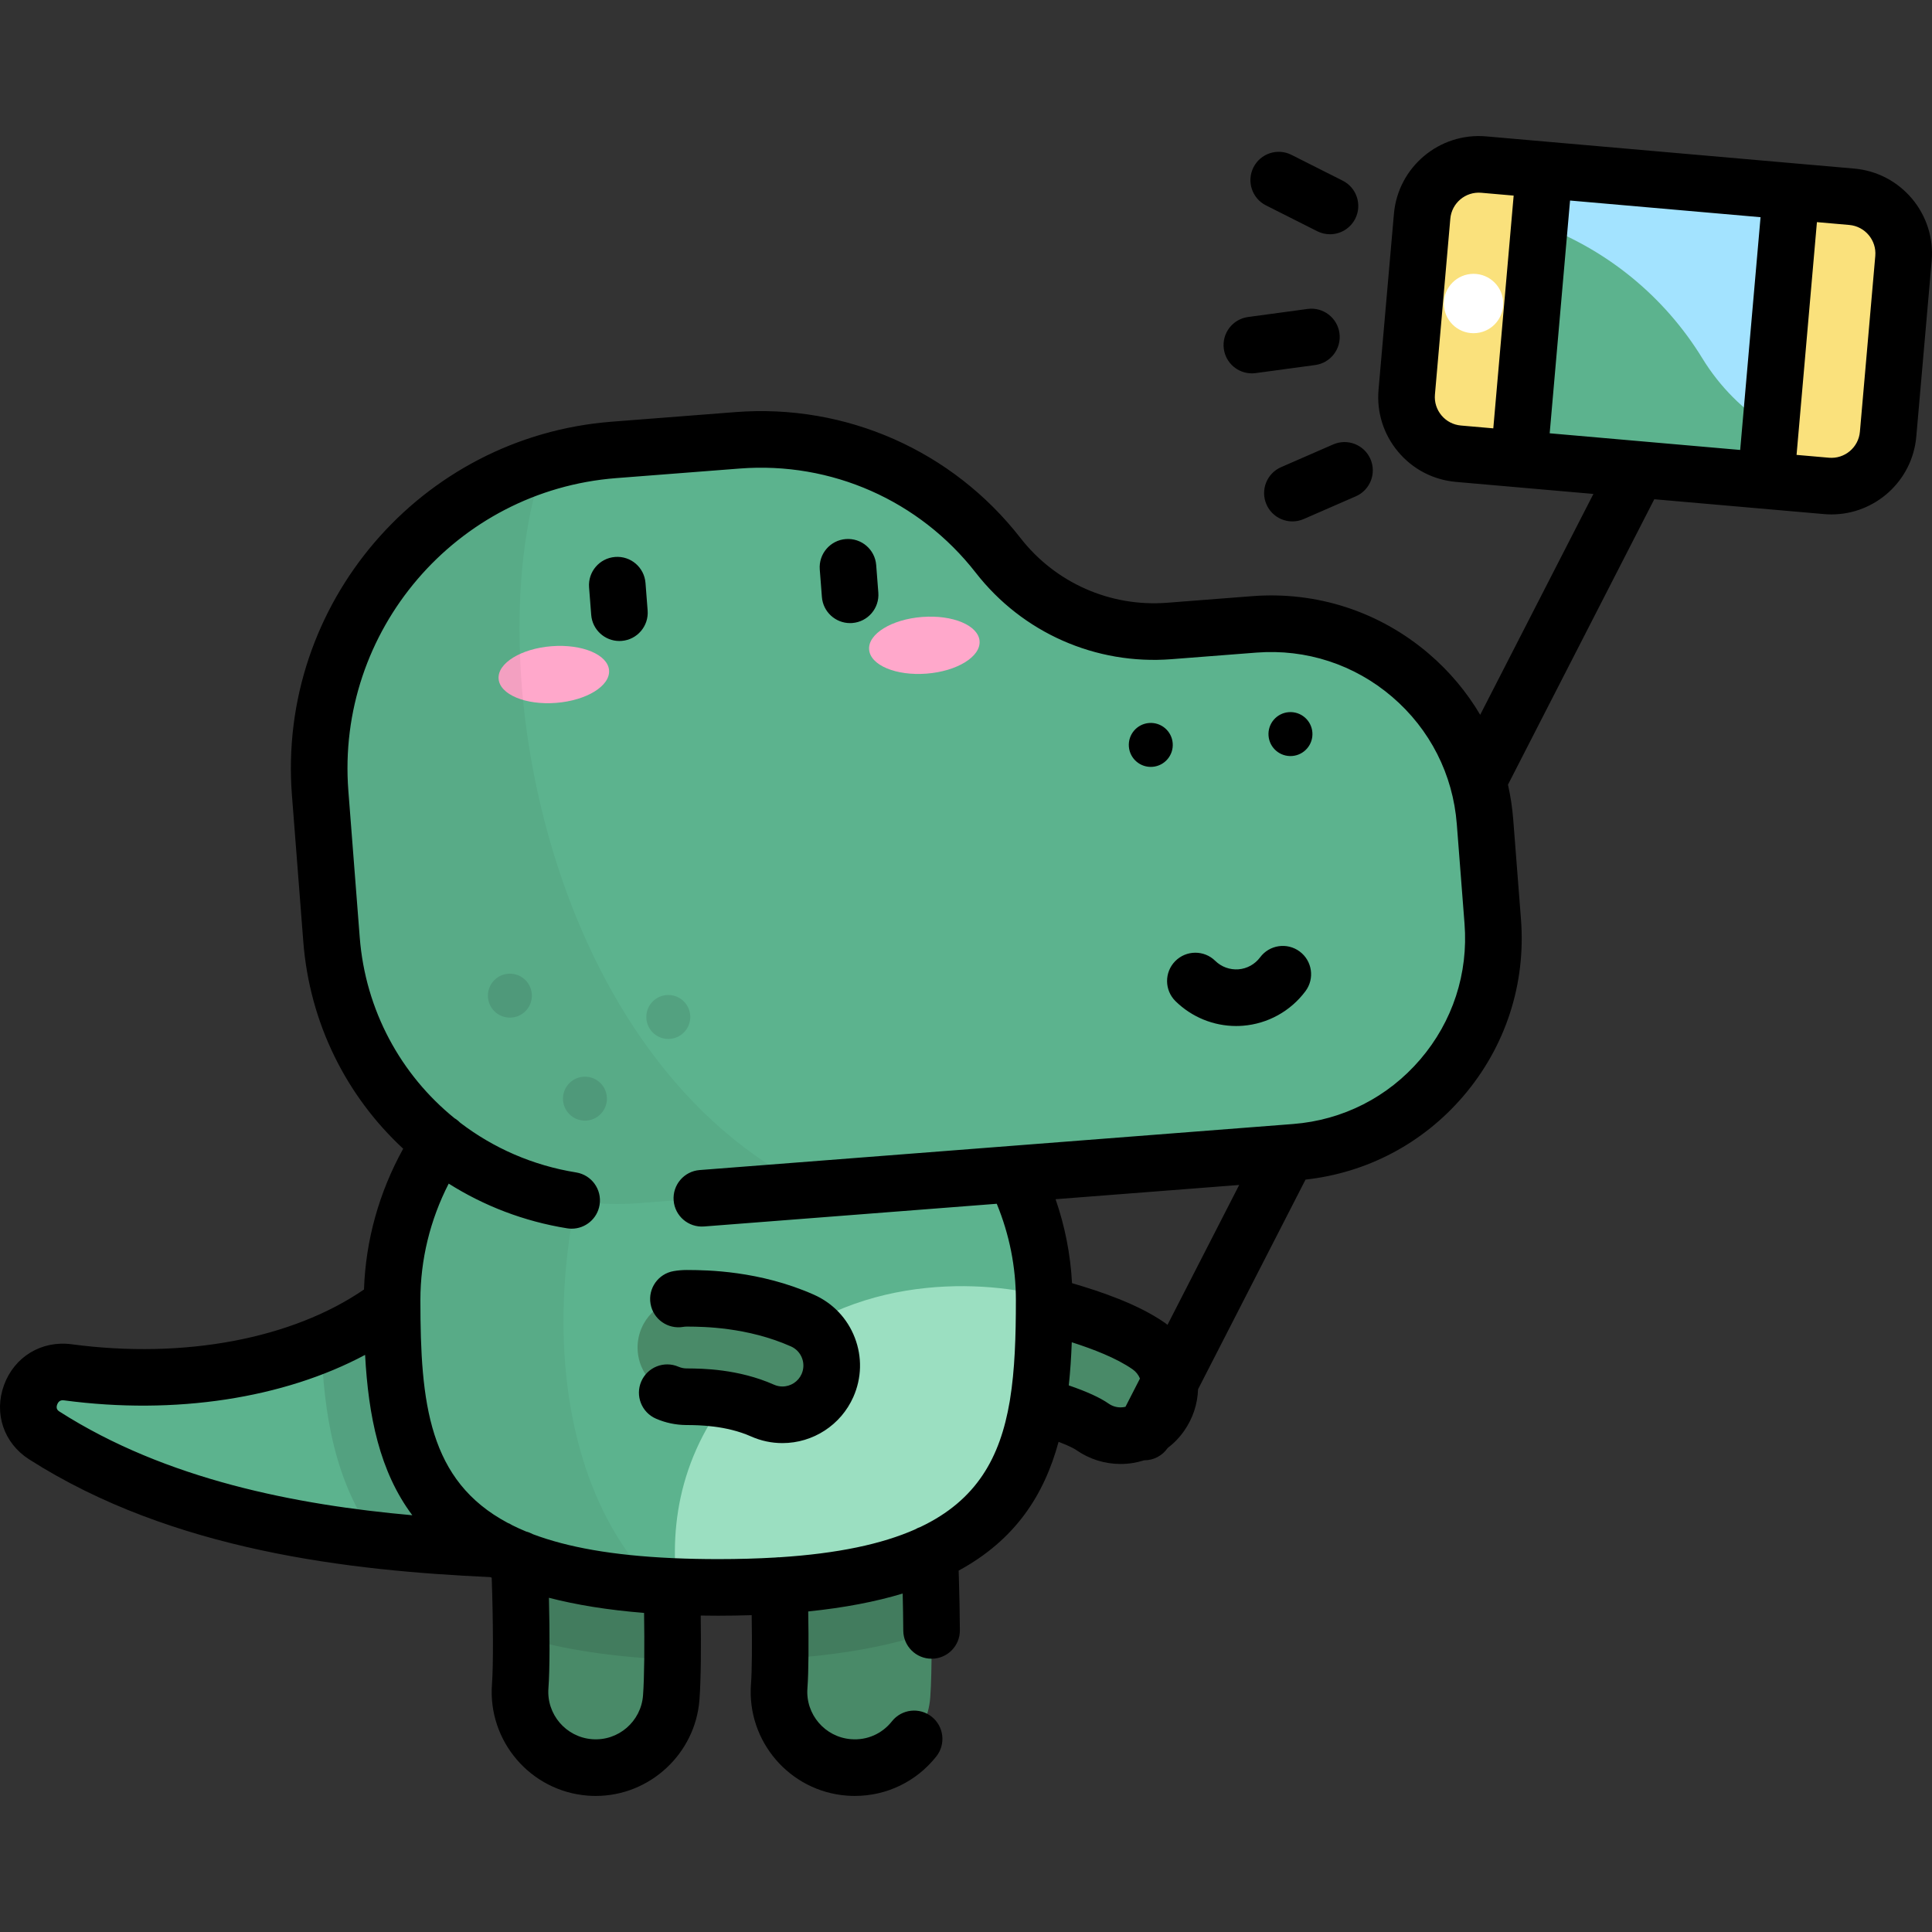 <?xml version="1.0" encoding="iso-8859-1"?>
<!-- Generator: Adobe Illustrator 19.0.0, SVG Export Plug-In . SVG Version: 6.00 Build 0)  -->
<svg version="1.1" id="Capa_1" xmlns="http://www.w3.org/2000/svg" xmlns:xlink="http://www.w3.org/1999/xlink" x="0px" y="0px"
	 viewBox="0 0 512.001 512.001" style="enable-background:new 0 0 512.001 512.001;" xml:space="preserve">
<rect x="0" y="0" width="512.001" height="512.001" fill="#333333" stroke="none"/>
<path style="fill:#498A68;" d="M296.962,380.471c-2.571,0-5.167-0.758-7.436-2.336c-4.176-2.903-14.446-5.754-19.382-7.124
	c-2.621-0.727-4.352-1.208-5.756-1.756c-6.711-2.622-10.025-10.188-7.403-16.898c2.609-6.675,10.108-9.986,16.789-7.445
	c0.514,0.173,2.081,0.608,3.346,0.96c7.287,2.022,19.482,5.407,27.301,10.844c5.915,4.113,7.376,12.243,3.262,18.157
	C305.15,378.518,301.09,380.471,296.962,380.471z"/>
<path style="fill:#FAE17C;" d="M484.036,128.773l-97.53-8.533c-8.294-0.726-14.429-8.038-13.703-16.331l4.076-46.589
	c0.726-8.294,8.038-14.429,16.331-13.703l97.529,8.533c8.294,0.726,14.429,8.038,13.703,16.331l-4.076,46.589
	C499.641,123.363,492.329,129.498,484.036,128.773z"/>
<rect x="405.784" y="47.754" transform="matrix(-0.996 -0.087 0.087 -0.996 868.058 210.347)" style="fill:#A3E3FF;" width="65.678" height="76.919"/>
<path style="fill:#5CB38E;" d="M469.222,113.218c-7.233-4.534-13.456-10.704-18.049-18.207l0,0
	c-10.136-16.559-25.452-28.913-43.183-35.463l-5.433,62.096l65.427,5.724L469.222,113.218z"/>
<circle style="fill:#FFFFFF;" cx="390.506" cy="80.436" r="7.868"/>
<path style="fill:#5CB38E;" d="M183.593,411.301c-57.407,0-123.47,0-171.834-30.878c-8.276-5.284-3.49-18.045,6.243-16.745
	c38.299,5.113,70.471-4.636,88.816-20.428L183.593,411.301z"/>
<path style="opacity:0.1;enable-background:new    ;" d="M85.163,356.276c0.64,18.333,3.454,36.633,14.754,51.849
	c27.985,3.175,56.78,3.176,83.675,3.176l-76.775-68.052C100.938,348.31,93.631,352.746,85.163,356.276z"/>
<g>
	<path style="fill:#498A68;" d="M157.895,468.441c-0.518,0-1.037-0.02-1.561-0.06c-11.052-0.85-19.321-10.499-18.471-21.549
		c0.715-9.298-0.048-40.528-1.381-47.617c-3.251-9.924,1.688-20.813,11.508-24.814c10.265-4.182,21.977,0.749,26.158,11.015
		c1.131,2.775,3.022,7.418,3.834,32.996c0.326,10.315,0.436,24.572-0.097,31.5C177.073,460.439,168.279,468.441,157.895,468.441z
		 M136.966,400.535c0.003,0.008,0.006,0.016,0.01,0.024C136.971,400.551,136.968,400.543,136.966,400.535z"/>
	<path style="fill:#498A68;" d="M226.531,468.441c-0.517,0-1.037-0.02-1.561-0.06c-11.052-0.85-19.321-10.499-18.471-21.549
		c0.715-9.298-0.048-40.527-1.381-47.617c-3.251-9.924,1.688-20.813,11.508-24.814c10.266-4.182,21.976,0.749,26.158,11.015
		c1.131,2.775,3.022,7.418,3.834,32.996c0.326,10.315,0.436,24.572-0.097,31.5C245.71,460.439,236.915,468.441,226.531,468.441z
		 M205.603,400.535c0.003,0.008,0.006,0.016,0.01,0.024C205.609,400.551,205.606,400.543,205.603,400.535z"/>
</g>
<path style="opacity:0.1;enable-background:new    ;" d="M246.88,432.392c-0.031-4.805-0.128-9.728-0.262-13.981
	c-0.812-25.578-2.703-30.221-3.834-32.996c-4.182-10.266-15.892-15.195-26.158-11.015c-9.819,4.001-14.758,14.89-11.508,24.814
	c1.084,5.764,1.791,27.484,1.633,40.401C222.398,438.669,235.691,436.29,246.88,432.392z"/>
<path style="opacity:0.1;enable-background:new    ;" d="M174.147,385.415c-4.181-10.266-15.892-15.195-26.158-11.015
	c-9.819,4.001-14.758,14.89-11.508,24.814c0.934,4.966,1.587,21.768,1.649,34.589c11.309,3.387,24.595,5.379,40.1,6.04
	c0.074-6.823-0.045-14.913-0.251-21.432C177.169,392.833,175.278,388.19,174.147,385.415z"/>
<path style="fill:#5CB38E;" d="M276.723,344.526c0,44.182-6.002,76.152-86.406,76.152s-86.406-31.97-86.406-76.152
	s38.684-80,86.406-80C238.037,264.526,276.723,300.344,276.723,344.526z"/>
<path style="fill:#9BDFC1;" d="M276.723,344.526c0-0.352-0.009-0.702-0.014-1.053c-17.997-4.619-53.694-5.962-78.535,20.438
	c-18.102,19.238-20.721,39.997-18.78,56.555c3.48,0.141,7.118,0.214,10.924,0.214C270.721,420.679,276.723,388.71,276.723,344.526z"
	/>
<path style="opacity:0.05;enable-background:new    ;" d="M173.914,265.973c-39.874,7.096-70.002,39.564-70.002,78.554
	c0,40.91,5.156,71.346,69.749,75.63C137.797,383.755,144.734,308.593,173.914,265.973z"/>
<path style="fill:#5CB38E;" d="M264.51,147.171L264.51,147.171c-16.436-21.104-42.365-32.555-69.034-30.485l-32.784,2.544
	c-46.608,3.616-81.461,44.331-77.845,90.939l3.01,38.8c3.245,41.83,39.786,73.11,81.618,69.865l173.785-13.482
	c31.337-2.431,54.769-29.805,52.338-61.142l-2.049-26.407c-2.431-31.337-29.805-54.769-61.142-52.338l-22.513,1.747
	C292.361,168.572,275.316,161.045,264.51,147.171z"/>
<g style="opacity:0.1;">
	<circle cx="135.126" cy="263.858" r="5.826"/>
	<circle cx="177.105" cy="269.508" r="5.826"/>
	<circle cx="155.016" cy="291.157" r="5.826"/>
</g>
<g>
	
		<ellipse transform="matrix(-0.077 -0.997 0.997 -0.077 -20.105 338.811)" style="fill:#FFA8CB;" cx="146.727" cy="178.709" rx="7.533" ry="14.683"/>
	
		<ellipse transform="matrix(0.077 0.997 -0.997 0.077 396.644 -86.457)" style="fill:#FFA8CB;" cx="245.032" cy="171.065" rx="7.533" ry="14.682"/>
</g>
<path style="opacity:0.05;enable-background:new    ;" d="M144.106,122.777c-36.924,11.443-62.376,47.227-59.259,87.392l3.01,38.8
	c3.245,41.83,39.786,73.111,81.618,69.865l45.96-3.566C145.479,281.517,125.829,175.344,144.106,122.777z"/>
<path style="fill:#498A68;" d="M207.356,374.934c-1.769,0-3.565-0.362-5.286-1.126c-8.047-3.572-16.573-3.633-19.782-3.656
	l-0.395-0.003c-7.204-0.064-12.992-5.957-12.927-13.16c0.064-7.165,5.893-12.928,13.042-12.928c0.039,0,0.078,0,0.118,0l0.349,0.003
	c4.247,0.03,17.168,0.124,30.181,5.9c6.586,2.923,9.554,10.631,6.631,17.215C217.127,372.042,212.355,374.934,207.356,374.934z"/>
<path d="M491.392,44.676l-16.051-1.404l-81.479-7.128c-12.407-1.086-23.371,8.122-24.456,20.521l-4.076,46.589
	c-0.526,6.007,1.319,11.86,5.195,16.478c3.876,4.62,9.319,7.453,15.326,7.979l36.42,3.187l-30.001,58.526
	c-3.561-6.013-8.113-11.472-13.577-16.148c-13.068-11.189-29.713-16.616-46.867-15.286l-22.513,1.747
	c-15.072,1.164-29.603-5.251-38.888-17.172c-18.032-23.156-46.263-35.627-75.531-33.354l-32.783,2.544
	c-50.657,3.93-88.674,48.34-84.743,98.997l3.011,38.8c1.68,21.651,11.468,40.983,26.473,54.87
	c-6.389,11.531-9.946,24.264-10.39,37.311c-19.048,13.072-47.663,18.491-77.469,14.512c-7.967-1.063-15.178,3.287-17.934,10.829
	c-2.733,7.477-0.056,15.381,6.663,19.672c38.054,24.295,85.12,29.507,122.244,31.207c0.113,0.053,0.228,0.105,0.342,0.158
	c0.398,11.195,0.445,23.334,0.076,28.149c-1.166,15.156,10.217,28.436,25.37,29.602c0.707,0.055,1.427,0.082,2.139,0.082
	c14.303,0,26.368-11.182,27.467-25.455c0.409-5.308,0.452-14.215,0.339-22.348c1.516,0.025,3.05,0.04,4.618,0.04
	c3.064,0,6.018-0.052,8.887-0.145c0.134,7.93,0.074,14.898-0.181,18.223c-1.166,15.156,10.217,28.436,25.37,29.602
	c0.707,0.055,1.427,0.082,2.139,0.082c8.458,0,16.33-3.813,21.598-10.46c2.573-3.247,2.026-7.963-1.22-10.536
	c-3.246-2.573-7.963-2.027-10.536,1.22c-2.609,3.293-6.559,5.074-10.828,4.738c-6.91-0.531-12.101-6.586-11.569-13.497
	c0.333-4.336,0.351-12.482,0.209-20.356c9.585-0.982,17.879-2.584,25.036-4.747c0.079,3.245,0.134,6.63,0.157,9.83
	c0.029,4.125,3.382,7.447,7.499,7.447h0.054c4.143-0.029,7.477-3.411,7.447-7.553c-0.032-4.547-0.127-9.468-0.266-13.855
	c-0.021-0.661-0.043-1.307-0.065-1.941c15.018-8.156,22.661-20.021,26.486-34.128c2.962,1.118,4.221,1.847,4.711,2.187
	c3.46,2.407,7.513,3.679,11.719,3.679c2.149,0,4.254-0.339,6.25-0.977c0.016,0,0.032,0.003,0.048,0.003
	c2.414,0,4.748-1.174,6.173-3.244c1.679-1.28,3.173-2.822,4.408-4.599c2.285-3.285,3.524-7.078,3.658-10.985l28.481-55.561
	c16.306-1.802,31.089-9.59,41.809-22.113c11.189-13.069,16.616-29.714,15.285-46.867l-2.049-26.407
	c-0.244-3.15-0.715-6.247-1.396-9.275l38.773-75.64l44.978,3.935c0.666,0.058,1.327,0.087,1.983,0.087
	c11.566,0,21.446-8.875,22.473-20.608l4.076-46.589C513,56.733,503.794,45.762,491.392,44.676z M15.795,374.102
	c-0.351-0.224-1.082-0.691-0.647-1.88c0.476-1.298,1.484-1.163,1.863-1.111c29.468,3.934,58.215-0.551,79.742-12.051
	c0.882,16.206,3.822,30.88,12.514,42.498C78.507,398.809,44.073,392.156,15.795,374.102z M170.406,449.335
	c-0.526,6.833-6.507,12.112-13.497,11.569c-6.91-0.531-12.101-6.586-11.569-13.497c0.374-4.871,0.359-14.652,0.13-23.976
	c7.284,1.882,15.636,3.24,25.218,4.009C170.817,435.761,170.775,444.547,170.406,449.335z M298.264,372.815
	c-0.422,0.101-0.857,0.156-1.301,0.156c-1.129,0-2.22-0.344-3.155-0.994c-2.291-1.593-5.72-3.165-10.568-4.835
	c0.399-3.715,0.646-7.532,0.793-11.428c5.669,1.815,11.819,4.177,16.106,7.159c0.893,0.62,1.563,1.471,1.963,2.454L298.264,372.815z
	 M309.399,351.094c-0.233-0.177-0.453-0.367-0.695-0.535c-7.167-4.984-17.006-8.288-24.605-10.507
	c-0.409-7.613-1.871-15.052-4.358-22.249l48.659-3.775L309.399,351.094z M376.394,280.744c-8.583,10.027-20.556,16.11-33.715,17.131
	l-74.291,5.764c-0.021,0.001-0.042,0.003-0.064,0.005l-82.903,6.432c-4.13,0.32-7.218,3.928-6.898,8.058
	c0.32,4.129,3.925,7.213,8.058,6.897l77.571-6.018c3.353,8.151,5.07,16.708,5.07,25.515c0,9.683-0.277,18.5-1.556,26.352
	c-0.038,0.184-0.065,0.367-0.09,0.551c-2.517,14.81-8.724,26.122-23.617,33.212c-0.515,0.174-1.007,0.397-1.465,0.672
	c-8.803,3.882-20.472,6.388-35.942,7.381c-0.089,0-0.178-0.008-0.268-0.005c-0.268,0.008-0.532,0.032-0.792,0.067
	c-4.708,0.278-9.753,0.423-15.176,0.423c-4.075,0-7.928-0.084-11.595-0.242c-0.22-0.02-0.442-0.028-0.667-0.028
	c-15.657-0.717-27.665-2.87-36.856-6.341c-0.556-0.305-1.15-0.545-1.776-0.701c-1.28-0.529-2.498-1.087-3.664-1.67
	c-0.382-0.242-0.787-0.45-1.212-0.621c-20.954-11.18-23.137-31.667-23.137-59.05c0-10.72,2.578-21.251,7.503-30.86
	c9.323,5.889,19.928,10.008,31.393,11.848c0.402,0.064,0.803,0.096,1.197,0.096c3.619,0,6.805-2.625,7.396-6.313
	c0.656-4.09-2.127-7.938-6.217-8.594c-11.501-1.846-21.951-6.479-30.703-13.162c-0.367-0.376-0.776-0.721-1.232-1.023
	c-0.085-0.056-0.174-0.102-0.261-0.155c-14.239-11.517-23.651-28.611-25.154-47.975l-3.011-38.8
	c-3.291-42.411,28.537-79.592,70.948-82.883l32.783-2.543c24.232-1.882,47.606,8.444,62.538,27.616
	c12.388,15.905,31.785,24.473,51.882,22.91l22.513-1.747c13.144-1.016,25.927,3.143,35.954,11.727
	c10.026,8.583,16.109,20.556,17.13,33.715l2.049,26.407C389.141,257.949,384.977,270.717,376.394,280.744z M395.74,113.519
	l-8.581-0.751c-2.016-0.176-3.843-1.127-5.143-2.677c-1.301-1.55-1.92-3.514-1.743-5.53l4.076-46.589
	c0.364-4.161,4.02-7.25,8.207-6.886l8.58,0.75L395.74,113.519z M461.167,119.243l-26.544-2.322
	c-0.019-0.001-0.038-0.004-0.056-0.005l-23.884-2.09l5.397-61.683l50.484,4.417L461.167,119.243z M496.971,67.825l-4.076,46.589
	c-0.364,4.162-4.031,7.252-8.207,6.887l-8.58-0.751l5.397-61.683l8.579,0.75C494.246,59.982,497.336,63.664,496.971,67.825z
	 M353.31,117.778l-13.809,6.024c-3.797,1.656-5.531,6.077-3.875,9.874c1.23,2.82,3.985,4.503,6.878,4.503
	c1.001,0,2.018-0.202,2.995-0.627l13.809-6.024c3.797-1.656,5.531-6.077,3.875-9.874C361.527,117.857,357.107,116.12,353.31,117.778
	z M335.499,54.432l13.585,6.845c1.083,0.545,2.234,0.804,3.369,0.804c2.742,0,5.386-1.51,6.704-4.127
	c1.863-3.699,0.376-8.208-3.323-10.072l-13.585-6.845c-3.7-1.863-8.209-0.376-10.073,3.323
	C330.312,48.059,331.8,52.569,335.499,54.432z M341.534,188.73c-3.208,0.249-5.607,3.051-5.358,6.259s3.051,5.606,6.259,5.358
	c3.208-0.249,5.606-3.051,5.358-6.259C347.543,190.88,344.741,188.481,341.534,188.73z M331.745,98.945
	c0.336,0,0.676-0.022,1.017-0.069l15.784-2.139c4.105-0.556,6.981-4.334,6.425-8.439s-4.35-6.979-8.438-6.425l-15.784,2.139
	c-4.104,0.556-6.981,4.335-6.425,8.439C324.833,96.215,328.051,98.945,331.745,98.945z M310.779,196.959
	c-0.249-3.208-3.051-5.606-6.259-5.357c-3.208,0.249-5.607,3.051-5.358,6.259c0.249,3.208,3.051,5.606,6.259,5.357
	C308.629,202.969,311.027,200.167,310.779,196.959z M344.434,252.161c-3.326-2.472-8.023-1.781-10.494,1.543
	c-1.369,1.841-3.461,2.999-5.738,3.175c-2.279,0.17-4.523-0.645-6.16-2.252c-2.953-2.901-7.701-2.86-10.607,0.095
	c-2.902,2.955-2.86,7.704,0.095,10.606c4.307,4.23,10.079,6.575,16.06,6.575c0.589,0,1.18-0.023,1.771-0.069
	c6.603-0.512,12.657-3.858,16.614-9.179C348.449,259.331,347.758,254.633,344.434,252.161z M232.201,149.754
	c-0.321-4.129-3.903-7.216-8.059-6.897c-4.129,0.321-7.217,3.928-6.896,8.058l0.566,7.295c0.306,3.932,3.591,6.92,7.47,6.92
	c0.194,0,0.391-0.008,0.589-0.023c4.129-0.321,7.217-3.928,6.896-8.058L232.201,149.754z M171.631,161.791l-0.566-7.295
	c-0.321-4.129-3.904-7.221-8.059-6.897c-4.129,0.321-7.217,3.928-6.896,8.058l0.566,7.295c0.306,3.932,3.591,6.92,7.47,6.92
	c0.194,0,0.391-0.008,0.589-0.023C168.863,169.528,171.951,165.921,171.631,161.791z M172.4,345.516
	c0.7,4.082,4.575,6.819,8.66,6.124c0.308-0.053,0.625-0.08,0.998-0.08h0.005l0.358,0.003c3.859,0.027,15.604,0.111,27.191,5.254
	c1.354,0.601,2.393,1.693,2.925,3.075c0.532,1.382,0.494,2.889-0.107,4.245c-0.889,2.003-2.881,3.297-5.074,3.297
	c-0.771,0-1.525-0.162-2.244-0.48c-9.477-4.206-19.135-4.275-22.769-4.301l-0.384-0.002c-0.752-0.007-1.476-0.159-2.152-0.452
	c-3.801-1.648-8.216,0.099-9.864,3.899c-1.646,3.8,0.099,8.217,3.899,9.864c2.528,1.096,5.214,1.664,7.994,1.689l0.397,0.003
	c2.782,0.02,10.173,0.073,16.792,3.011c2.646,1.175,5.449,1.771,8.33,1.771c8.12,0,15.492-4.794,18.783-12.212
	c2.228-5.016,2.367-10.599,0.396-15.72c-1.973-5.121-5.821-9.168-10.837-11.395c-14.442-6.411-28.538-6.511-33.161-6.544
	l-0.53-0.004c-1.168,0-2.34,0.1-3.484,0.296C174.44,337.557,171.699,341.434,172.4,345.516z"/>
<g>
</g>
<g>
</g>
<g>
</g>
<g>
</g>
<g>
</g>
<g>
</g>
<g>
</g>
<g>
</g>
<g>
</g>
<g>
</g>
<g>
</g>
<g>
</g>
<g>
</g>
<g>
</g>
<g>
</g>
</svg>
